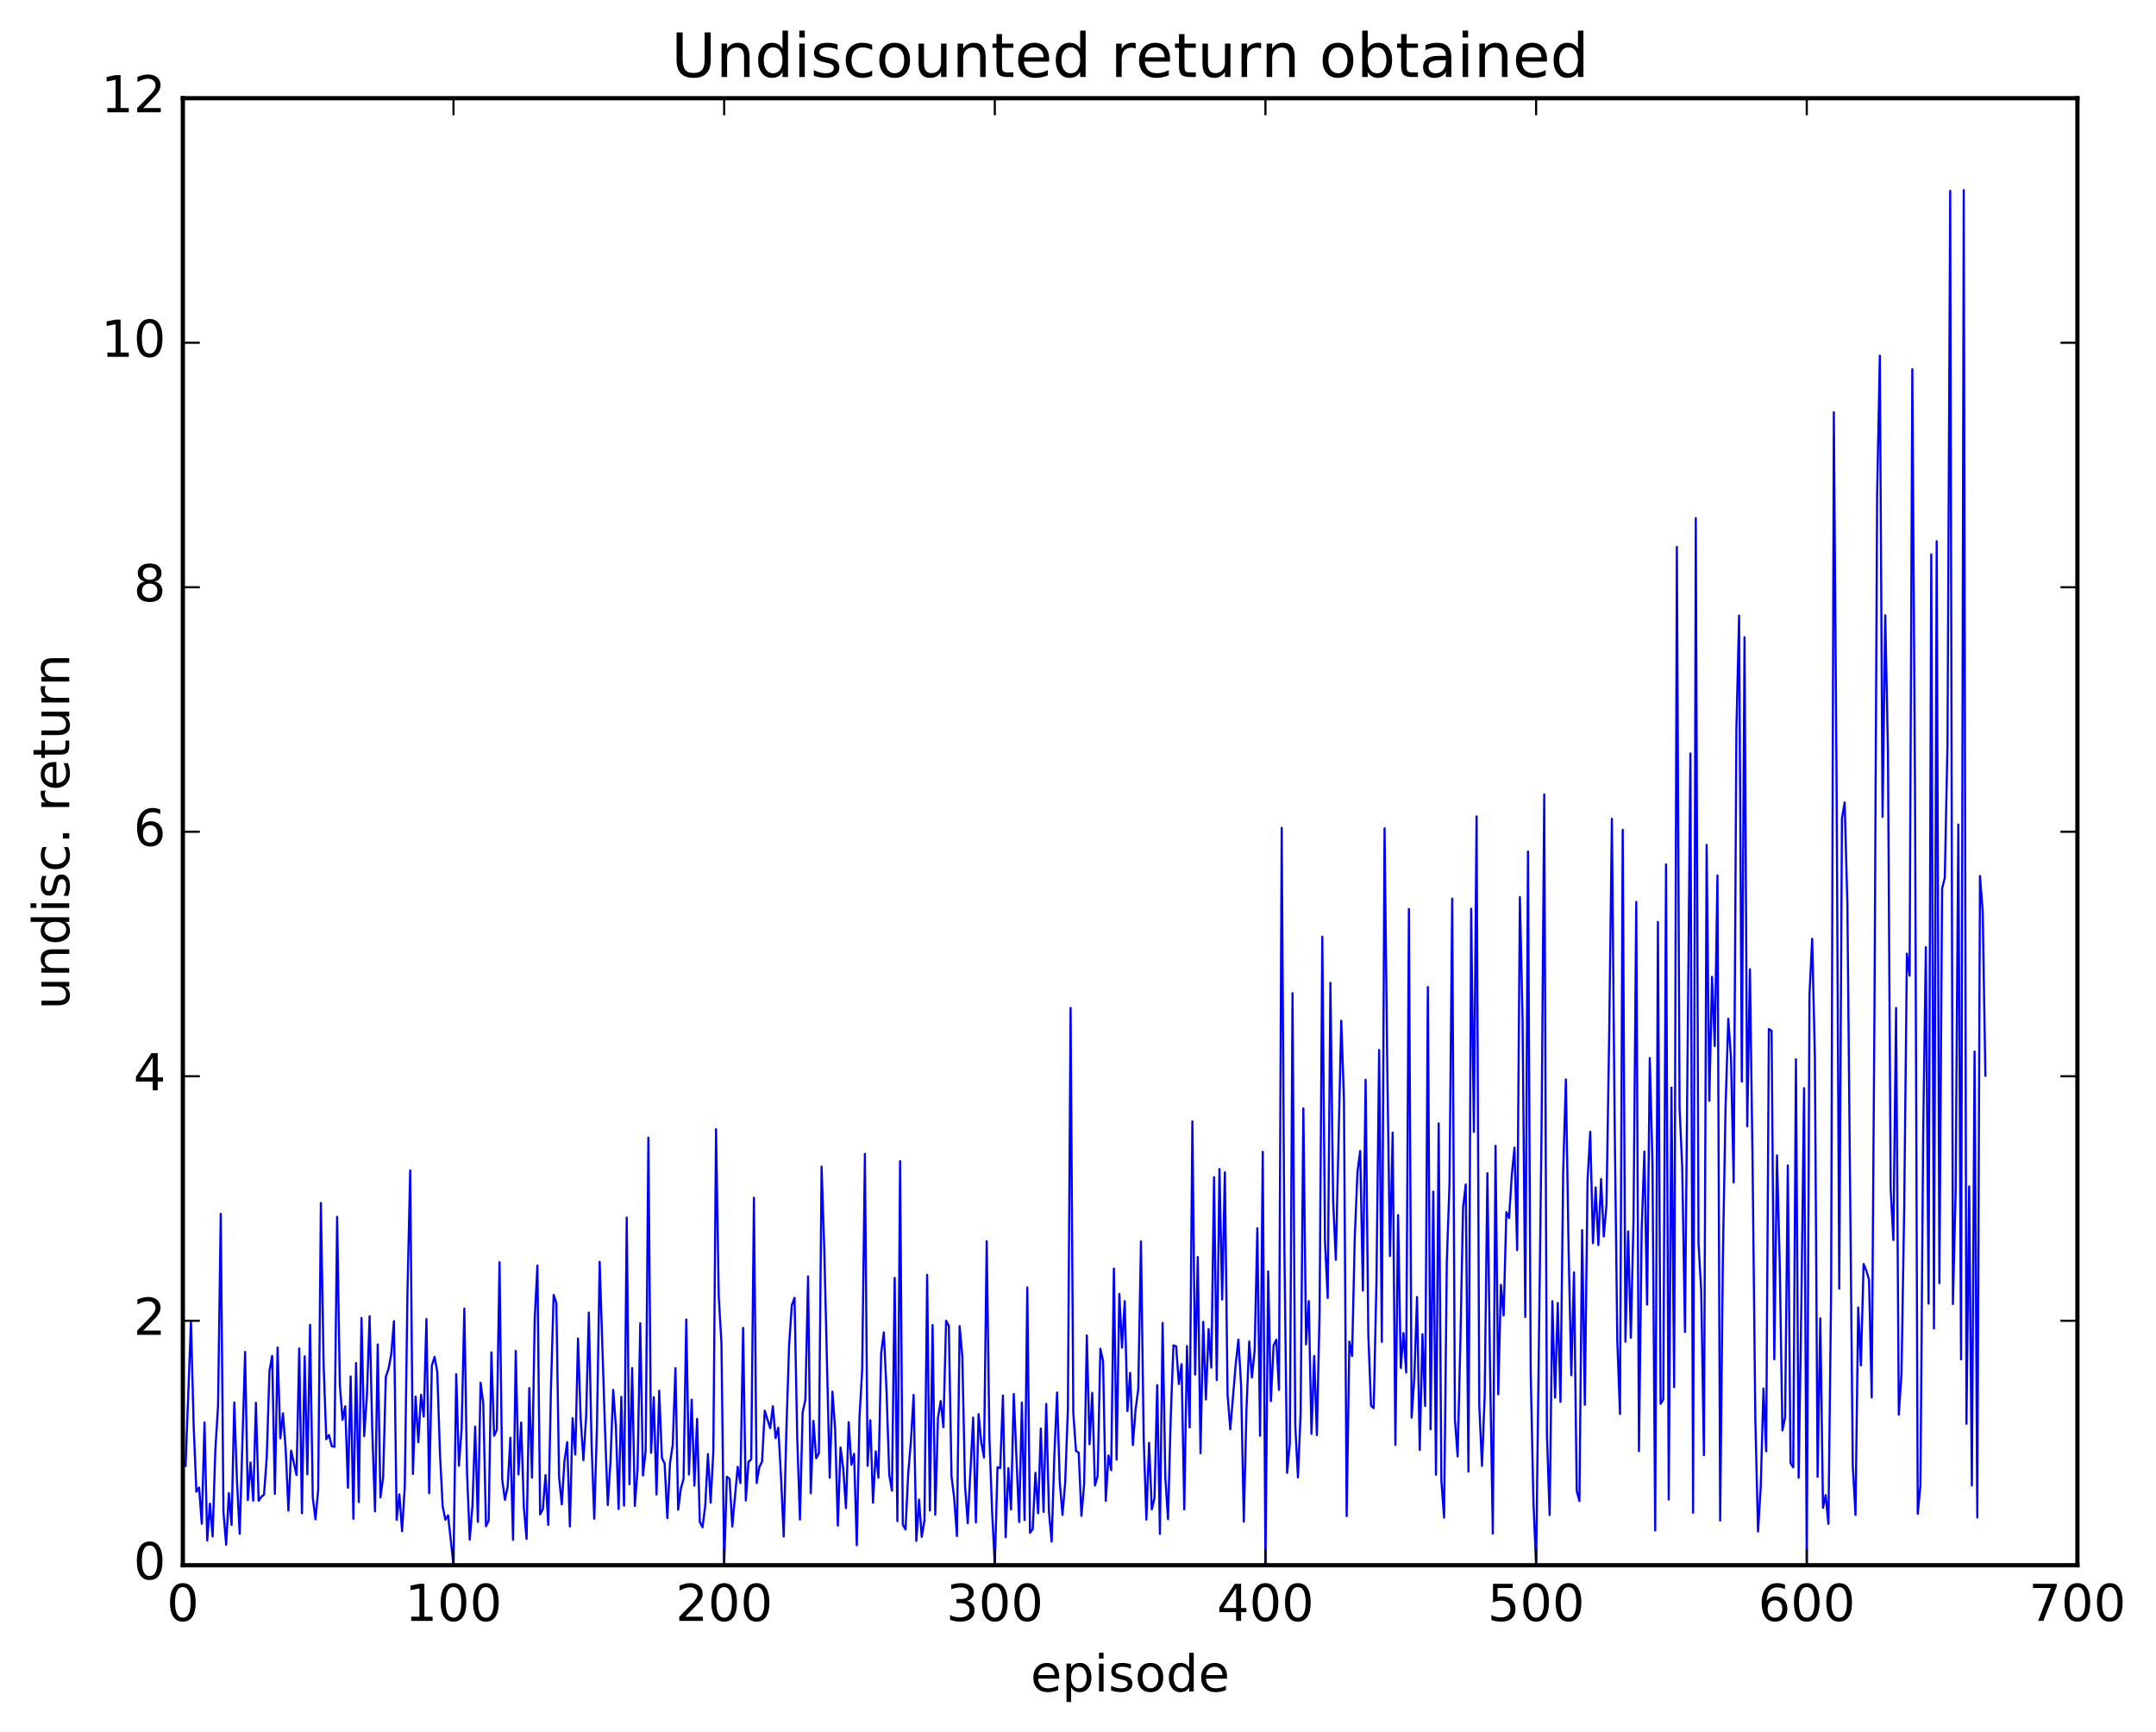 <?xml version="1.0" encoding="utf-8" standalone="no"?>
<!DOCTYPE svg PUBLIC "-//W3C//DTD SVG 1.1//EN"
  "http://www.w3.org/Graphics/SVG/1.1/DTD/svg11.dtd">
<!-- Created with matplotlib (http://matplotlib.org/) -->
<svg height="408pt" version="1.1" viewBox="0 0 508 408" width="508pt" xmlns="http://www.w3.org/2000/svg" xmlns:xlink="http://www.w3.org/1999/xlink">
 <defs>
  <style type="text/css">
*{stroke-linecap:butt;stroke-linejoin:round;stroke-miterlimit:100000;}
  </style>
 </defs>
 <g id="figure_1">
  <g id="patch_1">
   <path d="M 0 408.169 
L 508.136 408.169 
L 508.136 0 
L 0 0 
z
" style="fill:#ffffff;"/>
  </g>
  <g id="axes_1">
   <g id="patch_2">
    <path d="M 43.084 368.742 
L 489.484 368.742 
L 489.484 23.142 
L 43.084 23.142 
z
" style="fill:#ffffff;"/>
   </g>
   <g id="line2d_1">
    <path clip-path="url(#pc3540e445a)" d="M 43.721 345.339 
L 44.997 311.409 
L 45.635 335.965 
L 46.272 351.41 
L 46.91 350.423 
L 47.548 358.971 
L 48.185 335.081 
L 48.823 362.899 
L 49.461 354.239 
L 50.099 361.965 
L 50.736 341.584 
L 51.374 331.24 
L 52.012 285.961 
L 52.649 356.176 
L 53.287 363.924 
L 53.925 351.751 
L 54.563 359.243 
L 55.2 330.394 
L 55.838 348.93 
L 56.476 361.339 
L 57.751 318.484 
L 58.389 353.399 
L 59.027 344.521 
L 59.664 353.534 
L 60.302 330.469 
L 60.94 353.549 
L 61.577 352.613 
L 62.215 352.097 
L 62.853 343.182 
L 63.491 322.944 
L 64.128 319.425 
L 64.766 351.911 
L 65.404 317.443 
L 66.041 338.838 
L 66.679 332.947 
L 67.317 341.544 
L 67.955 355.874 
L 68.592 341.732 
L 69.868 347.499 
L 70.505 317.674 
L 71.143 356.493 
L 71.781 319.522 
L 72.419 347.317 
L 73.056 312.101 
L 73.694 352.801 
L 74.332 357.927 
L 74.969 351.003 
L 75.607 283.409 
L 76.245 321.398 
L 76.883 339.051 
L 77.52 338.061 
L 78.158 340.686 
L 78.796 340.866 
L 79.433 286.665 
L 80.071 326.176 
L 80.709 334.479 
L 81.347 331.285 
L 81.984 350.488 
L 82.622 324.266 
L 83.26 357.802 
L 83.897 321.108 
L 84.535 353.85 
L 85.173 310.495 
L 85.811 338.305 
L 86.448 328.801 
L 87.086 310.079 
L 87.724 337.453 
L 88.361 356.045 
L 88.999 316.732 
L 89.637 352.753 
L 90.275 348.008 
L 90.912 324.3 
L 91.55 322.472 
L 92.188 319.026 
L 92.825 311.235 
L 93.463 358.031 
L 94.101 352.04 
L 94.739 360.74 
L 95.376 350.135 
L 96.014 303.88 
L 96.652 275.717 
L 97.289 347.239 
L 97.927 329.017 
L 98.565 339.75 
L 99.203 328.574 
L 99.84 333.728 
L 100.478 310.743 
L 101.116 351.769 
L 101.753 321.699 
L 102.391 319.654 
L 103.029 323.158 
L 103.667 342.5 
L 104.304 354.926 
L 104.942 358.028 
L 105.58 357.002 
L 106.855 368.742 
L 107.493 323.719 
L 108.131 345.305 
L 108.768 336.659 
L 109.406 308.272 
L 110.044 347.027 
L 110.681 362.704 
L 111.319 354.745 
L 111.957 336.063 
L 112.595 358.519 
L 113.232 325.731 
L 113.87 330.612 
L 114.508 359.56 
L 115.145 358.196 
L 115.783 318.576 
L 116.421 338.247 
L 117.059 336.824 
L 117.696 297.348 
L 118.334 348.586 
L 118.972 353.325 
L 119.609 350.276 
L 120.247 338.714 
L 120.885 362.743 
L 121.523 318.229 
L 122.16 347.342 
L 122.798 335.114 
L 123.436 355.189 
L 124.073 362.535 
L 124.711 327.002 
L 125.349 348.111 
L 125.987 310.74 
L 126.624 298.144 
L 127.262 356.744 
L 127.9 355.55 
L 128.537 347.511 
L 129.175 359.227 
L 129.813 327.188 
L 130.451 305.056 
L 131.088 306.976 
L 131.726 347.893 
L 132.364 354.398 
L 133.001 344.213 
L 133.639 339.751 
L 134.277 359.604 
L 134.915 334.095 
L 135.552 342.669 
L 136.19 315.327 
L 136.828 334.437 
L 137.465 343.996 
L 138.103 333.727 
L 138.741 309.203 
L 139.379 340 
L 140.016 357.777 
L 140.654 336.17 
L 141.292 297.273 
L 142.567 337.124 
L 143.205 354.552 
L 143.843 344.247 
L 144.48 327.43 
L 145.118 336.023 
L 145.756 355.512 
L 146.393 329.073 
L 147.031 354.692 
L 147.669 286.839 
L 148.307 349.658 
L 148.944 322.288 
L 149.582 354.768 
L 150.22 346.2 
L 150.857 311.738 
L 151.495 347.587 
L 152.133 341.752 
L 152.771 268.006 
L 153.408 342.248 
L 154.046 329.144 
L 154.684 352.075 
L 155.321 327.627 
L 155.959 343.446 
L 156.597 344.774 
L 157.235 357.62 
L 157.872 344.609 
L 158.51 340.387 
L 159.148 322.308 
L 159.785 355.663 
L 160.423 350.68 
L 161.061 348.372 
L 161.699 310.845 
L 162.336 347.359 
L 162.974 329.73 
L 163.612 349.979 
L 164.249 334.253 
L 164.887 358.547 
L 165.525 359.805 
L 166.163 354.802 
L 166.8 342.572 
L 167.438 354.001 
L 168.076 341.992 
L 168.713 266.024 
L 169.351 305.496 
L 169.989 316.416 
L 170.627 368.742 
L 171.264 347.883 
L 171.902 348.407 
L 172.54 359.618 
L 173.815 345.541 
L 174.453 349.378 
L 175.091 312.825 
L 175.728 353.497 
L 176.366 344.38 
L 177.004 343.767 
L 177.641 282.166 
L 178.279 349.374 
L 178.917 345.619 
L 179.555 344.338 
L 180.192 332.337 
L 181.468 336.448 
L 182.105 331.28 
L 182.743 338.791 
L 183.381 336.335 
L 184.019 347.825 
L 184.656 361.969 
L 185.294 336.674 
L 185.932 316.798 
L 186.569 307.485 
L 187.207 305.739 
L 187.845 338.775 
L 188.483 357.965 
L 189.12 332.688 
L 189.758 329.765 
L 190.396 300.689 
L 191.033 351.787 
L 191.671 334.736 
L 192.309 343.553 
L 192.947 342.348 
L 193.584 274.828 
L 194.222 294.512 
L 195.497 348.11 
L 196.135 327.849 
L 196.773 336.571 
L 197.411 359.404 
L 198.048 341.001 
L 198.686 345.996 
L 199.324 355.285 
L 199.961 335.044 
L 200.599 345.069 
L 201.237 342.497 
L 201.875 364.03 
L 202.512 333.972 
L 203.15 322.566 
L 203.788 271.826 
L 204.425 345.315 
L 205.063 334.593 
L 205.701 354.013 
L 206.339 341.913 
L 206.976 348.13 
L 207.614 318.818 
L 208.252 313.872 
L 208.889 327.728 
L 209.527 347.452 
L 210.165 351.167 
L 210.803 301.036 
L 211.44 358.35 
L 212.078 273.542 
L 212.716 359.169 
L 213.353 360.321 
L 213.991 347.195 
L 214.629 339.557 
L 215.267 328.603 
L 215.904 363.007 
L 216.542 353.279 
L 217.18 362.058 
L 217.817 358.221 
L 218.455 300.338 
L 219.093 355.854 
L 219.731 312.146 
L 220.368 356.82 
L 221.006 333.985 
L 221.644 330.059 
L 222.281 336.213 
L 222.919 311.149 
L 223.557 312.318 
L 224.195 347.769 
L 224.832 352.946 
L 225.47 361.855 
L 226.108 312.395 
L 226.745 319.514 
L 227.383 350.082 
L 228.021 358.828 
L 229.296 333.954 
L 229.934 358.654 
L 230.572 333.137 
L 231.209 339.771 
L 231.847 343.355 
L 232.485 292.403 
L 233.123 338.704 
L 233.76 356.093 
L 234.398 368.742 
L 235.036 345.649 
L 235.673 345.861 
L 236.311 328.753 
L 236.949 362.141 
L 237.587 345.871 
L 238.224 355.597 
L 238.862 328.391 
L 240.137 358.568 
L 240.775 330.399 
L 241.413 358.096 
L 242.051 303.295 
L 242.688 361.088 
L 243.326 360.218 
L 243.964 346.96 
L 244.601 356.487 
L 245.239 336.531 
L 245.877 356.164 
L 246.515 330.734 
L 247.152 356.097 
L 247.79 363.168 
L 248.428 342.96 
L 249.065 328.035 
L 249.703 349.125 
L 250.341 356.869 
L 250.979 349.244 
L 251.616 331.922 
L 252.254 237.447 
L 252.892 332.824 
L 253.529 341.829 
L 254.167 342.221 
L 254.805 357.105 
L 255.443 349.612 
L 256.08 314.612 
L 256.718 340.257 
L 257.356 328.119 
L 257.993 349.947 
L 258.631 347.739 
L 259.269 317.746 
L 259.907 320.639 
L 260.544 353.568 
L 261.182 342.871 
L 261.82 346.357 
L 262.457 298.832 
L 263.095 343.865 
L 263.733 304.821 
L 264.371 317.488 
L 265.008 306.52 
L 265.646 332.41 
L 266.284 323.435 
L 266.921 340.43 
L 267.559 332.161 
L 268.197 327.217 
L 268.835 292.45 
L 269.472 338.626 
L 270.11 357.992 
L 270.748 339.895 
L 271.385 355.574 
L 272.023 352.924 
L 272.661 326.294 
L 273.299 361.353 
L 273.936 311.647 
L 274.574 348.117 
L 275.212 357.887 
L 275.849 333.896 
L 276.487 316.944 
L 277.125 317.167 
L 277.763 326.054 
L 278.4 321.376 
L 279.038 355.587 
L 279.676 317.1 
L 280.313 336.269 
L 280.951 264.162 
L 281.589 323.825 
L 282.227 296.119 
L 282.864 342.351 
L 283.502 311.401 
L 284.14 329.682 
L 284.777 313.101 
L 285.415 322.185 
L 286.053 277.305 
L 286.691 325.104 
L 287.328 275.399 
L 287.966 306.135 
L 288.604 276.185 
L 289.241 328.527 
L 289.879 336.708 
L 291.155 321.46 
L 291.792 315.574 
L 292.43 326.458 
L 293.068 358.469 
L 293.705 331.717 
L 294.343 316.013 
L 294.981 324.495 
L 295.619 318.176 
L 296.256 289.349 
L 296.894 338.221 
L 297.532 271.346 
L 298.169 368.742 
L 298.807 299.515 
L 299.445 330.078 
L 300.083 316.978 
L 300.72 315.608 
L 301.358 327.433 
L 301.996 195.018 
L 302.633 294.552 
L 303.271 346.968 
L 303.909 340.016 
L 304.547 233.966 
L 305.184 335.7 
L 305.822 348.033 
L 306.46 332.639 
L 307.097 261.095 
L 307.735 316.72 
L 308.373 306.509 
L 309.011 337.78 
L 309.648 319.443 
L 310.286 338.076 
L 310.924 308.99 
L 311.561 220.669 
L 312.199 292.529 
L 312.837 305.777 
L 313.475 231.542 
L 314.112 282.907 
L 314.75 296.786 
L 316.025 240.473 
L 316.663 258.806 
L 317.301 357.166 
L 317.939 316.041 
L 318.576 319.452 
L 319.214 291.443 
L 319.852 276.017 
L 320.489 271.143 
L 321.127 304.034 
L 321.765 254.364 
L 322.403 314.347 
L 323.04 331.157 
L 323.678 331.733 
L 324.316 302.08 
L 324.953 247.37 
L 325.591 316.114 
L 326.229 195.145 
L 326.867 251.012 
L 327.504 295.892 
L 328.142 266.82 
L 328.78 340.382 
L 329.417 286.242 
L 330.055 322.266 
L 330.693 314.021 
L 331.331 323.35 
L 331.968 214.136 
L 332.606 333.966 
L 333.244 324.567 
L 333.881 305.539 
L 334.519 341.589 
L 335.157 314.308 
L 335.795 331.184 
L 336.432 232.524 
L 337.07 336.71 
L 337.708 280.713 
L 338.345 347.41 
L 338.983 264.656 
L 339.621 348.883 
L 340.259 357.522 
L 340.896 297.377 
L 341.534 278.758 
L 342.172 211.698 
L 342.809 334.301 
L 343.447 343.101 
L 344.085 316.545 
L 344.723 284.527 
L 345.36 279.031 
L 345.998 346.666 
L 346.636 214.077 
L 347.273 266.654 
L 347.911 192.33 
L 348.549 331.092 
L 349.187 345.342 
L 349.824 328.786 
L 350.462 276.396 
L 351.1 323.303 
L 351.737 361.273 
L 352.375 269.935 
L 353.013 328.477 
L 353.651 302.677 
L 354.288 309.896 
L 354.926 285.548 
L 355.564 286.947 
L 356.201 277.008 
L 356.839 270.349 
L 357.477 294.497 
L 358.115 211.323 
L 358.752 240.272 
L 359.39 310.251 
L 360.028 200.594 
L 360.665 323.248 
L 361.303 353.915 
L 361.941 368.742 
L 363.216 267.137 
L 363.854 187.148 
L 364.492 338.203 
L 365.129 356.912 
L 365.767 306.542 
L 366.405 329.257 
L 367.043 306.941 
L 367.68 330.275 
L 368.318 276.056 
L 368.956 254.3 
L 369.593 294.248 
L 370.231 323.983 
L 370.869 299.742 
L 371.507 351.175 
L 372.144 353.611 
L 372.782 289.803 
L 373.42 330.907 
L 374.057 278.227 
L 374.695 266.617 
L 375.333 292.873 
L 375.971 279.721 
L 376.608 293.316 
L 377.246 277.756 
L 377.884 291.297 
L 378.521 283.79 
L 379.159 243.611 
L 379.797 192.886 
L 380.435 263.364 
L 381.072 315.852 
L 381.71 333.118 
L 382.348 195.49 
L 382.985 316.06 
L 383.623 290.103 
L 384.261 315.166 
L 384.899 286.698 
L 385.536 212.475 
L 386.174 341.847 
L 386.812 289.608 
L 387.449 271.284 
L 388.087 307.32 
L 388.725 249.263 
L 389.363 274.169 
L 390 360.549 
L 390.638 217.207 
L 391.276 330.713 
L 391.913 329.641 
L 392.551 203.642 
L 393.189 353.25 
L 393.827 256.2 
L 394.464 326.772 
L 395.102 128.841 
L 395.74 260.993 
L 396.377 275.291 
L 397.015 313.786 
L 398.291 177.508 
L 398.928 356.369 
L 399.566 122.048 
L 400.204 292.907 
L 400.841 304.043 
L 401.479 342.812 
L 402.117 199.054 
L 402.755 259.317 
L 403.392 230.121 
L 404.03 246.421 
L 404.668 206.232 
L 405.305 358.22 
L 405.943 296.586 
L 406.581 260.752 
L 407.219 239.992 
L 407.856 249.109 
L 408.494 278.562 
L 409.132 171.785 
L 409.769 145.019 
L 410.407 254.796 
L 411.045 150.117 
L 411.683 265.335 
L 412.32 228.315 
L 412.958 275.22 
L 413.596 334.52 
L 414.233 360.795 
L 414.871 350.243 
L 415.509 327.1 
L 416.147 341.907 
L 416.784 242.424 
L 417.422 242.831 
L 418.06 320.211 
L 418.697 272.178 
L 419.335 297.394 
L 419.973 336.975 
L 420.611 333.864 
L 421.248 274.547 
L 421.886 344.663 
L 422.524 345.69 
L 423.161 249.539 
L 423.799 348.13 
L 424.437 307.38 
L 425.075 256.34 
L 425.712 368.742 
L 426.35 234.401 
L 426.988 221.158 
L 427.625 249.168 
L 428.263 347.913 
L 428.901 310.562 
L 429.539 355.211 
L 430.176 352.218 
L 430.814 359.003 
L 431.452 304.029 
L 432.089 97.115 
L 432.727 182.999 
L 433.365 303.573 
L 434.003 192.791 
L 434.64 189.032 
L 435.278 212.823 
L 436.553 345.262 
L 437.191 356.881 
L 437.829 308.008 
L 438.467 321.664 
L 439.104 297.767 
L 439.742 299.322 
L 440.38 301.452 
L 441.017 329.216 
L 441.655 239.378 
L 442.293 116.249 
L 442.931 83.796 
L 443.568 192.428 
L 444.206 144.967 
L 444.844 177.037 
L 445.481 280.155 
L 446.119 292.117 
L 446.757 237.464 
L 447.395 333.259 
L 448.032 323.665 
L 448.67 284.542 
L 449.308 224.653 
L 449.945 229.848 
L 450.583 86.984 
L 451.221 186.564 
L 451.859 356.618 
L 452.496 349.868 
L 453.134 267.524 
L 453.772 223.139 
L 454.409 307.106 
L 455.047 130.597 
L 455.685 312.95 
L 456.323 127.504 
L 456.96 302.289 
L 457.598 209.306 
L 458.236 206.809 
L 458.873 174.9 
L 459.511 44.961 
L 460.149 307.189 
L 460.787 280.772 
L 461.424 194.253 
L 462.062 320.229 
L 462.7 44.783 
L 463.337 335.41 
L 463.975 279.498 
L 464.613 349.951 
L 465.251 247.718 
L 465.888 357.477 
L 466.526 206.38 
L 467.164 214.627 
L 467.801 253.413 
L 467.801 253.413 
" style="fill:none;stroke:#0000ff;stroke-linecap:square;stroke-width:0.5;"/>
   </g>
   <g id="patch_3">
    <path d="M 43.084 368.742 
L 43.084 23.142 
" style="fill:none;stroke:#000000;stroke-linecap:square;stroke-linejoin:miter;"/>
   </g>
   <g id="patch_4">
    <path d="M 489.484 368.742 
L 489.484 23.142 
" style="fill:none;stroke:#000000;stroke-linecap:square;stroke-linejoin:miter;"/>
   </g>
   <g id="patch_5">
    <path d="M 43.084 368.742 
L 489.484 368.742 
" style="fill:none;stroke:#000000;stroke-linecap:square;stroke-linejoin:miter;"/>
   </g>
   <g id="patch_6">
    <path d="M 43.084 23.142 
L 489.484 23.142 
" style="fill:none;stroke:#000000;stroke-linecap:square;stroke-linejoin:miter;"/>
   </g>
   <g id="matplotlib.axis_1">
    <g id="xtick_1">
     <g id="line2d_2">
      <defs>
       <path d="M 0 0 
L 0 -4 
" id="m6fc7a26de0" style="stroke:#000000;stroke-width:0.5;"/>
      </defs>
      <g>
       <use style="stroke:#000000;stroke-width:0.5;" x="43.084" xlink:href="#m6fc7a26de0" y="368.742"/>
      </g>
     </g>
     <g id="line2d_3">
      <defs>
       <path d="M 0 0 
L 0 4 
" id="m571f4d183f" style="stroke:#000000;stroke-width:0.5;"/>
      </defs>
      <g>
       <use style="stroke:#000000;stroke-width:0.5;" x="43.084" xlink:href="#m571f4d183f" y="23.142"/>
      </g>
     </g>
     <g id="text_1">
      <!-- 0 -->
      <defs>
       <path d="M 31.781 66.406 
Q 24.172 66.406 20.328 58.906 
Q 16.5 51.422 16.5 36.375 
Q 16.5 21.391 20.328 13.891 
Q 24.172 6.391 31.781 6.391 
Q 39.453 6.391 43.281 13.891 
Q 47.125 21.391 47.125 36.375 
Q 47.125 51.422 43.281 58.906 
Q 39.453 66.406 31.781 66.406 
M 31.781 74.219 
Q 44.047 74.219 50.516 64.516 
Q 56.984 54.828 56.984 36.375 
Q 56.984 17.969 50.516 8.266 
Q 44.047 -1.422 31.781 -1.422 
Q 19.531 -1.422 13.062 8.266 
Q 6.594 17.969 6.594 36.375 
Q 6.594 54.828 13.062 64.516 
Q 19.531 74.219 31.781 74.219 
" id="BitstreamVeraSans-Roman-30"/>
      </defs>
      <g transform="translate(39.266 381.86)scale(0.12 -0.12)">
       <use xlink:href="#BitstreamVeraSans-Roman-30"/>
      </g>
     </g>
    </g>
    <g id="xtick_2">
     <g id="line2d_4">
      <g>
       <use style="stroke:#000000;stroke-width:0.5;" x="106.855" xlink:href="#m6fc7a26de0" y="368.742"/>
      </g>
     </g>
     <g id="line2d_5">
      <g>
       <use style="stroke:#000000;stroke-width:0.5;" x="106.855" xlink:href="#m571f4d183f" y="23.142"/>
      </g>
     </g>
     <g id="text_2">
      <!-- 100 -->
      <defs>
       <path d="M 12.406 8.297 
L 28.516 8.297 
L 28.516 63.922 
L 10.984 60.406 
L 10.984 69.391 
L 28.422 72.906 
L 38.281 72.906 
L 38.281 8.297 
L 54.391 8.297 
L 54.391 0 
L 12.406 0 
z
" id="BitstreamVeraSans-Roman-31"/>
      </defs>
      <g transform="translate(95.403 381.86)scale(0.12 -0.12)">
       <use xlink:href="#BitstreamVeraSans-Roman-31"/>
       <use x="63.623" xlink:href="#BitstreamVeraSans-Roman-30"/>
       <use x="127.246" xlink:href="#BitstreamVeraSans-Roman-30"/>
      </g>
     </g>
    </g>
    <g id="xtick_3">
     <g id="line2d_6">
      <g>
       <use style="stroke:#000000;stroke-width:0.5;" x="170.627" xlink:href="#m6fc7a26de0" y="368.742"/>
      </g>
     </g>
     <g id="line2d_7">
      <g>
       <use style="stroke:#000000;stroke-width:0.5;" x="170.627" xlink:href="#m571f4d183f" y="23.142"/>
      </g>
     </g>
     <g id="text_3">
      <!-- 200 -->
      <defs>
       <path d="M 19.188 8.297 
L 53.609 8.297 
L 53.609 0 
L 7.328 0 
L 7.328 8.297 
Q 12.938 14.109 22.625 23.891 
Q 32.328 33.688 34.812 36.531 
Q 39.547 41.844 41.422 45.531 
Q 43.312 49.219 43.312 52.781 
Q 43.312 58.594 39.234 62.25 
Q 35.156 65.922 28.609 65.922 
Q 23.969 65.922 18.812 64.312 
Q 13.672 62.703 7.812 59.422 
L 7.812 69.391 
Q 13.766 71.781 18.938 73 
Q 24.125 74.219 28.422 74.219 
Q 39.75 74.219 46.484 68.547 
Q 53.219 62.891 53.219 53.422 
Q 53.219 48.922 51.531 44.891 
Q 49.859 40.875 45.406 35.406 
Q 44.188 33.984 37.641 27.219 
Q 31.109 20.453 19.188 8.297 
" id="BitstreamVeraSans-Roman-32"/>
      </defs>
      <g transform="translate(159.174 381.86)scale(0.12 -0.12)">
       <use xlink:href="#BitstreamVeraSans-Roman-32"/>
       <use x="63.623" xlink:href="#BitstreamVeraSans-Roman-30"/>
       <use x="127.246" xlink:href="#BitstreamVeraSans-Roman-30"/>
      </g>
     </g>
    </g>
    <g id="xtick_4">
     <g id="line2d_8">
      <g>
       <use style="stroke:#000000;stroke-width:0.5;" x="234.398" xlink:href="#m6fc7a26de0" y="368.742"/>
      </g>
     </g>
     <g id="line2d_9">
      <g>
       <use style="stroke:#000000;stroke-width:0.5;" x="234.398" xlink:href="#m571f4d183f" y="23.142"/>
      </g>
     </g>
     <g id="text_4">
      <!-- 300 -->
      <defs>
       <path d="M 40.578 39.312 
Q 47.656 37.797 51.625 33 
Q 55.609 28.219 55.609 21.188 
Q 55.609 10.406 48.188 4.484 
Q 40.766 -1.422 27.094 -1.422 
Q 22.516 -1.422 17.656 -0.516 
Q 12.797 0.391 7.625 2.203 
L 7.625 11.719 
Q 11.719 9.328 16.594 8.109 
Q 21.484 6.891 26.812 6.891 
Q 36.078 6.891 40.938 10.547 
Q 45.797 14.203 45.797 21.188 
Q 45.797 27.641 41.281 31.266 
Q 36.766 34.906 28.719 34.906 
L 20.219 34.906 
L 20.219 43.016 
L 29.109 43.016 
Q 36.375 43.016 40.234 45.922 
Q 44.094 48.828 44.094 54.297 
Q 44.094 59.906 40.109 62.906 
Q 36.141 65.922 28.719 65.922 
Q 24.656 65.922 20.016 65.031 
Q 15.375 64.156 9.812 62.312 
L 9.812 71.094 
Q 15.438 72.656 20.344 73.438 
Q 25.25 74.219 29.594 74.219 
Q 40.828 74.219 47.359 69.109 
Q 53.906 64.016 53.906 55.328 
Q 53.906 49.266 50.438 45.094 
Q 46.969 40.922 40.578 39.312 
" id="BitstreamVeraSans-Roman-33"/>
      </defs>
      <g transform="translate(222.946 381.86)scale(0.12 -0.12)">
       <use xlink:href="#BitstreamVeraSans-Roman-33"/>
       <use x="63.623" xlink:href="#BitstreamVeraSans-Roman-30"/>
       <use x="127.246" xlink:href="#BitstreamVeraSans-Roman-30"/>
      </g>
     </g>
    </g>
    <g id="xtick_5">
     <g id="line2d_10">
      <g>
       <use style="stroke:#000000;stroke-width:0.5;" x="298.169" xlink:href="#m6fc7a26de0" y="368.742"/>
      </g>
     </g>
     <g id="line2d_11">
      <g>
       <use style="stroke:#000000;stroke-width:0.5;" x="298.169" xlink:href="#m571f4d183f" y="23.142"/>
      </g>
     </g>
     <g id="text_5">
      <!-- 400 -->
      <defs>
       <path d="M 37.797 64.312 
L 12.891 25.391 
L 37.797 25.391 
z
M 35.203 72.906 
L 47.609 72.906 
L 47.609 25.391 
L 58.016 25.391 
L 58.016 17.188 
L 47.609 17.188 
L 47.609 0 
L 37.797 0 
L 37.797 17.188 
L 4.891 17.188 
L 4.891 26.703 
z
" id="BitstreamVeraSans-Roman-34"/>
      </defs>
      <g transform="translate(286.717 381.86)scale(0.12 -0.12)">
       <use xlink:href="#BitstreamVeraSans-Roman-34"/>
       <use x="63.623" xlink:href="#BitstreamVeraSans-Roman-30"/>
       <use x="127.246" xlink:href="#BitstreamVeraSans-Roman-30"/>
      </g>
     </g>
    </g>
    <g id="xtick_6">
     <g id="line2d_12">
      <g>
       <use style="stroke:#000000;stroke-width:0.5;" x="361.941" xlink:href="#m6fc7a26de0" y="368.742"/>
      </g>
     </g>
     <g id="line2d_13">
      <g>
       <use style="stroke:#000000;stroke-width:0.5;" x="361.941" xlink:href="#m571f4d183f" y="23.142"/>
      </g>
     </g>
     <g id="text_6">
      <!-- 500 -->
      <defs>
       <path d="M 10.797 72.906 
L 49.516 72.906 
L 49.516 64.594 
L 19.828 64.594 
L 19.828 46.734 
Q 21.969 47.469 24.109 47.828 
Q 26.266 48.188 28.422 48.188 
Q 40.625 48.188 47.75 41.5 
Q 54.891 34.812 54.891 23.391 
Q 54.891 11.625 47.562 5.094 
Q 40.234 -1.422 26.906 -1.422 
Q 22.312 -1.422 17.547 -0.641 
Q 12.797 0.141 7.719 1.703 
L 7.719 11.625 
Q 12.109 9.234 16.797 8.062 
Q 21.484 6.891 26.703 6.891 
Q 35.156 6.891 40.078 11.328 
Q 45.016 15.766 45.016 23.391 
Q 45.016 31 40.078 35.438 
Q 35.156 39.891 26.703 39.891 
Q 22.75 39.891 18.812 39.016 
Q 14.891 38.141 10.797 36.281 
z
" id="BitstreamVeraSans-Roman-35"/>
      </defs>
      <g transform="translate(350.488 381.86)scale(0.12 -0.12)">
       <use xlink:href="#BitstreamVeraSans-Roman-35"/>
       <use x="63.623" xlink:href="#BitstreamVeraSans-Roman-30"/>
       <use x="127.246" xlink:href="#BitstreamVeraSans-Roman-30"/>
      </g>
     </g>
    </g>
    <g id="xtick_7">
     <g id="line2d_14">
      <g>
       <use style="stroke:#000000;stroke-width:0.5;" x="425.712" xlink:href="#m6fc7a26de0" y="368.742"/>
      </g>
     </g>
     <g id="line2d_15">
      <g>
       <use style="stroke:#000000;stroke-width:0.5;" x="425.712" xlink:href="#m571f4d183f" y="23.142"/>
      </g>
     </g>
     <g id="text_7">
      <!-- 600 -->
      <defs>
       <path d="M 33.016 40.375 
Q 26.375 40.375 22.484 35.828 
Q 18.609 31.297 18.609 23.391 
Q 18.609 15.531 22.484 10.953 
Q 26.375 6.391 33.016 6.391 
Q 39.656 6.391 43.531 10.953 
Q 47.406 15.531 47.406 23.391 
Q 47.406 31.297 43.531 35.828 
Q 39.656 40.375 33.016 40.375 
M 52.594 71.297 
L 52.594 62.312 
Q 48.875 64.062 45.094 64.984 
Q 41.312 65.922 37.594 65.922 
Q 27.828 65.922 22.672 59.328 
Q 17.531 52.734 16.797 39.406 
Q 19.672 43.656 24.016 45.922 
Q 28.375 48.188 33.594 48.188 
Q 44.578 48.188 50.953 41.516 
Q 57.328 34.859 57.328 23.391 
Q 57.328 12.156 50.688 5.359 
Q 44.047 -1.422 33.016 -1.422 
Q 20.359 -1.422 13.672 8.266 
Q 6.984 17.969 6.984 36.375 
Q 6.984 53.656 15.188 63.938 
Q 23.391 74.219 37.203 74.219 
Q 40.922 74.219 44.703 73.484 
Q 48.484 72.75 52.594 71.297 
" id="BitstreamVeraSans-Roman-36"/>
      </defs>
      <g transform="translate(414.26 381.86)scale(0.12 -0.12)">
       <use xlink:href="#BitstreamVeraSans-Roman-36"/>
       <use x="63.623" xlink:href="#BitstreamVeraSans-Roman-30"/>
       <use x="127.246" xlink:href="#BitstreamVeraSans-Roman-30"/>
      </g>
     </g>
    </g>
    <g id="xtick_8">
     <g id="line2d_16">
      <g>
       <use style="stroke:#000000;stroke-width:0.5;" x="489.484" xlink:href="#m6fc7a26de0" y="368.742"/>
      </g>
     </g>
     <g id="line2d_17">
      <g>
       <use style="stroke:#000000;stroke-width:0.5;" x="489.484" xlink:href="#m571f4d183f" y="23.142"/>
      </g>
     </g>
     <g id="text_8">
      <!-- 700 -->
      <defs>
       <path d="M 8.203 72.906 
L 55.078 72.906 
L 55.078 68.703 
L 28.609 0 
L 18.312 0 
L 43.219 64.594 
L 8.203 64.594 
z
" id="BitstreamVeraSans-Roman-37"/>
      </defs>
      <g transform="translate(478.031 381.86)scale(0.12 -0.12)">
       <use xlink:href="#BitstreamVeraSans-Roman-37"/>
       <use x="63.623" xlink:href="#BitstreamVeraSans-Roman-30"/>
       <use x="127.246" xlink:href="#BitstreamVeraSans-Roman-30"/>
      </g>
     </g>
    </g>
    <g id="text_9">
     <!-- episode -->
     <defs>
      <path d="M 30.609 48.391 
Q 23.391 48.391 19.188 42.75 
Q 14.984 37.109 14.984 27.297 
Q 14.984 17.484 19.156 11.844 
Q 23.344 6.203 30.609 6.203 
Q 37.797 6.203 41.984 11.859 
Q 46.188 17.531 46.188 27.297 
Q 46.188 37.016 41.984 42.703 
Q 37.797 48.391 30.609 48.391 
M 30.609 56 
Q 42.328 56 49.016 48.375 
Q 55.719 40.766 55.719 27.297 
Q 55.719 13.875 49.016 6.219 
Q 42.328 -1.422 30.609 -1.422 
Q 18.844 -1.422 12.172 6.219 
Q 5.516 13.875 5.516 27.297 
Q 5.516 40.766 12.172 48.375 
Q 18.844 56 30.609 56 
" id="BitstreamVeraSans-Roman-6f"/>
      <path d="M 56.203 29.594 
L 56.203 25.203 
L 14.891 25.203 
Q 15.484 15.922 20.484 11.062 
Q 25.484 6.203 34.422 6.203 
Q 39.594 6.203 44.453 7.469 
Q 49.312 8.734 54.109 11.281 
L 54.109 2.781 
Q 49.266 0.734 44.188 -0.344 
Q 39.109 -1.422 33.891 -1.422 
Q 20.797 -1.422 13.156 6.188 
Q 5.516 13.812 5.516 26.812 
Q 5.516 40.234 12.766 48.109 
Q 20.016 56 32.328 56 
Q 43.359 56 49.781 48.891 
Q 56.203 41.797 56.203 29.594 
M 47.219 32.234 
Q 47.125 39.594 43.094 43.984 
Q 39.062 48.391 32.422 48.391 
Q 24.906 48.391 20.391 44.141 
Q 15.875 39.891 15.188 32.172 
z
" id="BitstreamVeraSans-Roman-65"/>
      <path d="M 44.281 53.078 
L 44.281 44.578 
Q 40.484 46.531 36.375 47.5 
Q 32.281 48.484 27.875 48.484 
Q 21.188 48.484 17.844 46.438 
Q 14.5 44.391 14.5 40.281 
Q 14.5 37.156 16.891 35.375 
Q 19.281 33.594 26.516 31.984 
L 29.594 31.297 
Q 39.156 29.25 43.188 25.516 
Q 47.219 21.781 47.219 15.094 
Q 47.219 7.469 41.188 3.016 
Q 35.156 -1.422 24.609 -1.422 
Q 20.219 -1.422 15.453 -0.562 
Q 10.688 0.297 5.422 2 
L 5.422 11.281 
Q 10.406 8.688 15.234 7.391 
Q 20.062 6.109 24.812 6.109 
Q 31.156 6.109 34.562 8.281 
Q 37.984 10.453 37.984 14.406 
Q 37.984 18.062 35.516 20.016 
Q 33.062 21.969 24.703 23.781 
L 21.578 24.516 
Q 13.234 26.266 9.516 29.906 
Q 5.812 33.547 5.812 39.891 
Q 5.812 47.609 11.281 51.797 
Q 16.75 56 26.812 56 
Q 31.781 56 36.172 55.266 
Q 40.578 54.547 44.281 53.078 
" id="BitstreamVeraSans-Roman-73"/>
      <path d="M 18.109 8.203 
L 18.109 -20.797 
L 9.078 -20.797 
L 9.078 54.688 
L 18.109 54.688 
L 18.109 46.391 
Q 20.953 51.266 25.266 53.625 
Q 29.594 56 35.594 56 
Q 45.562 56 51.781 48.094 
Q 58.016 40.188 58.016 27.297 
Q 58.016 14.406 51.781 6.484 
Q 45.562 -1.422 35.594 -1.422 
Q 29.594 -1.422 25.266 0.953 
Q 20.953 3.328 18.109 8.203 
M 48.688 27.297 
Q 48.688 37.203 44.609 42.844 
Q 40.531 48.484 33.406 48.484 
Q 26.266 48.484 22.188 42.844 
Q 18.109 37.203 18.109 27.297 
Q 18.109 17.391 22.188 11.75 
Q 26.266 6.109 33.406 6.109 
Q 40.531 6.109 44.609 11.75 
Q 48.688 17.391 48.688 27.297 
" id="BitstreamVeraSans-Roman-70"/>
      <path d="M 9.422 54.688 
L 18.406 54.688 
L 18.406 0 
L 9.422 0 
z
M 9.422 75.984 
L 18.406 75.984 
L 18.406 64.594 
L 9.422 64.594 
z
" id="BitstreamVeraSans-Roman-69"/>
      <path d="M 45.406 46.391 
L 45.406 75.984 
L 54.391 75.984 
L 54.391 0 
L 45.406 0 
L 45.406 8.203 
Q 42.578 3.328 38.25 0.953 
Q 33.938 -1.422 27.875 -1.422 
Q 17.969 -1.422 11.734 6.484 
Q 5.516 14.406 5.516 27.297 
Q 5.516 40.188 11.734 48.094 
Q 17.969 56 27.875 56 
Q 33.938 56 38.25 53.625 
Q 42.578 51.266 45.406 46.391 
M 14.797 27.297 
Q 14.797 17.391 18.875 11.75 
Q 22.953 6.109 30.078 6.109 
Q 37.203 6.109 41.297 11.75 
Q 45.406 17.391 45.406 27.297 
Q 45.406 37.203 41.297 42.844 
Q 37.203 48.484 30.078 48.484 
Q 22.953 48.484 18.875 42.844 
Q 14.797 37.203 14.797 27.297 
" id="BitstreamVeraSans-Roman-64"/>
     </defs>
     <g transform="translate(242.818 398.474)scale(0.12 -0.12)">
      <use xlink:href="#BitstreamVeraSans-Roman-65"/>
      <use x="61.523" xlink:href="#BitstreamVeraSans-Roman-70"/>
      <use x="125.0" xlink:href="#BitstreamVeraSans-Roman-69"/>
      <use x="152.783" xlink:href="#BitstreamVeraSans-Roman-73"/>
      <use x="204.883" xlink:href="#BitstreamVeraSans-Roman-6f"/>
      <use x="266.064" xlink:href="#BitstreamVeraSans-Roman-64"/>
      <use x="329.541" xlink:href="#BitstreamVeraSans-Roman-65"/>
     </g>
    </g>
   </g>
   <g id="matplotlib.axis_2">
    <g id="ytick_1">
     <g id="line2d_18">
      <defs>
       <path d="M 0 0 
L 4 0 
" id="m0b1eab4383" style="stroke:#000000;stroke-width:0.5;"/>
      </defs>
      <g>
       <use style="stroke:#000000;stroke-width:0.5;" x="43.084" xlink:href="#m0b1eab4383" y="368.742"/>
      </g>
     </g>
     <g id="line2d_19">
      <defs>
       <path d="M 0 0 
L -4 0 
" id="m459a10e0e4" style="stroke:#000000;stroke-width:0.5;"/>
      </defs>
      <g>
       <use style="stroke:#000000;stroke-width:0.5;" x="489.484" xlink:href="#m459a10e0e4" y="368.742"/>
      </g>
     </g>
     <g id="text_10">
      <!-- 0 -->
      <g transform="translate(31.449 372.053)scale(0.12 -0.12)">
       <use xlink:href="#BitstreamVeraSans-Roman-30"/>
      </g>
     </g>
    </g>
    <g id="ytick_2">
     <g id="line2d_20">
      <g>
       <use style="stroke:#000000;stroke-width:0.5;" x="43.084" xlink:href="#m0b1eab4383" y="311.142"/>
      </g>
     </g>
     <g id="line2d_21">
      <g>
       <use style="stroke:#000000;stroke-width:0.5;" x="489.484" xlink:href="#m459a10e0e4" y="311.142"/>
      </g>
     </g>
     <g id="text_11">
      <!-- 2 -->
      <g transform="translate(31.449 314.453)scale(0.12 -0.12)">
       <use xlink:href="#BitstreamVeraSans-Roman-32"/>
      </g>
     </g>
    </g>
    <g id="ytick_3">
     <g id="line2d_22">
      <g>
       <use style="stroke:#000000;stroke-width:0.5;" x="43.084" xlink:href="#m0b1eab4383" y="253.542"/>
      </g>
     </g>
     <g id="line2d_23">
      <g>
       <use style="stroke:#000000;stroke-width:0.5;" x="489.484" xlink:href="#m459a10e0e4" y="253.542"/>
      </g>
     </g>
     <g id="text_12">
      <!-- 4 -->
      <g transform="translate(31.449 256.853)scale(0.12 -0.12)">
       <use xlink:href="#BitstreamVeraSans-Roman-34"/>
      </g>
     </g>
    </g>
    <g id="ytick_4">
     <g id="line2d_24">
      <g>
       <use style="stroke:#000000;stroke-width:0.5;" x="43.084" xlink:href="#m0b1eab4383" y="195.942"/>
      </g>
     </g>
     <g id="line2d_25">
      <g>
       <use style="stroke:#000000;stroke-width:0.5;" x="489.484" xlink:href="#m459a10e0e4" y="195.942"/>
      </g>
     </g>
     <g id="text_13">
      <!-- 6 -->
      <g transform="translate(31.449 199.253)scale(0.12 -0.12)">
       <use xlink:href="#BitstreamVeraSans-Roman-36"/>
      </g>
     </g>
    </g>
    <g id="ytick_5">
     <g id="line2d_26">
      <g>
       <use style="stroke:#000000;stroke-width:0.5;" x="43.084" xlink:href="#m0b1eab4383" y="138.342"/>
      </g>
     </g>
     <g id="line2d_27">
      <g>
       <use style="stroke:#000000;stroke-width:0.5;" x="489.484" xlink:href="#m459a10e0e4" y="138.342"/>
      </g>
     </g>
     <g id="text_14">
      <!-- 8 -->
      <defs>
       <path d="M 31.781 34.625 
Q 24.75 34.625 20.719 30.859 
Q 16.703 27.094 16.703 20.516 
Q 16.703 13.922 20.719 10.156 
Q 24.75 6.391 31.781 6.391 
Q 38.812 6.391 42.859 10.172 
Q 46.922 13.969 46.922 20.516 
Q 46.922 27.094 42.891 30.859 
Q 38.875 34.625 31.781 34.625 
M 21.922 38.812 
Q 15.578 40.375 12.031 44.719 
Q 8.5 49.078 8.5 55.328 
Q 8.5 64.062 14.719 69.141 
Q 20.953 74.219 31.781 74.219 
Q 42.672 74.219 48.875 69.141 
Q 55.078 64.062 55.078 55.328 
Q 55.078 49.078 51.531 44.719 
Q 48 40.375 41.703 38.812 
Q 48.828 37.156 52.797 32.312 
Q 56.781 27.484 56.781 20.516 
Q 56.781 9.906 50.312 4.234 
Q 43.844 -1.422 31.781 -1.422 
Q 19.734 -1.422 13.25 4.234 
Q 6.781 9.906 6.781 20.516 
Q 6.781 27.484 10.781 32.312 
Q 14.797 37.156 21.922 38.812 
M 18.312 54.391 
Q 18.312 48.734 21.844 45.562 
Q 25.391 42.391 31.781 42.391 
Q 38.141 42.391 41.719 45.562 
Q 45.312 48.734 45.312 54.391 
Q 45.312 60.062 41.719 63.234 
Q 38.141 66.406 31.781 66.406 
Q 25.391 66.406 21.844 63.234 
Q 18.312 60.062 18.312 54.391 
" id="BitstreamVeraSans-Roman-38"/>
      </defs>
      <g transform="translate(31.449 141.653)scale(0.12 -0.12)">
       <use xlink:href="#BitstreamVeraSans-Roman-38"/>
      </g>
     </g>
    </g>
    <g id="ytick_6">
     <g id="line2d_28">
      <g>
       <use style="stroke:#000000;stroke-width:0.5;" x="43.084" xlink:href="#m0b1eab4383" y="80.742"/>
      </g>
     </g>
     <g id="line2d_29">
      <g>
       <use style="stroke:#000000;stroke-width:0.5;" x="489.484" xlink:href="#m459a10e0e4" y="80.742"/>
      </g>
     </g>
     <g id="text_15">
      <!-- 10 -->
      <g transform="translate(23.814 84.053)scale(0.12 -0.12)">
       <use xlink:href="#BitstreamVeraSans-Roman-31"/>
       <use x="63.623" xlink:href="#BitstreamVeraSans-Roman-30"/>
      </g>
     </g>
    </g>
    <g id="ytick_7">
     <g id="line2d_30">
      <g>
       <use style="stroke:#000000;stroke-width:0.5;" x="43.084" xlink:href="#m0b1eab4383" y="23.142"/>
      </g>
     </g>
     <g id="line2d_31">
      <g>
       <use style="stroke:#000000;stroke-width:0.5;" x="489.484" xlink:href="#m459a10e0e4" y="23.142"/>
      </g>
     </g>
     <g id="text_16">
      <!-- 12 -->
      <g transform="translate(23.814 26.453)scale(0.12 -0.12)">
       <use xlink:href="#BitstreamVeraSans-Roman-31"/>
       <use x="63.623" xlink:href="#BitstreamVeraSans-Roman-32"/>
      </g>
     </g>
    </g>
    <g id="text_17">
     <!-- undisc. return -->
     <defs>
      <path d="M 8.5 21.578 
L 8.5 54.688 
L 17.484 54.688 
L 17.484 21.922 
Q 17.484 14.156 20.5 10.266 
Q 23.531 6.391 29.594 6.391 
Q 36.859 6.391 41.078 11.031 
Q 45.312 15.672 45.312 23.688 
L 45.312 54.688 
L 54.297 54.688 
L 54.297 0 
L 45.312 0 
L 45.312 8.406 
Q 42.047 3.422 37.719 1 
Q 33.406 -1.422 27.688 -1.422 
Q 18.266 -1.422 13.375 4.438 
Q 8.5 10.297 8.5 21.578 
" id="BitstreamVeraSans-Roman-75"/>
      <path d="M 18.312 70.219 
L 18.312 54.688 
L 36.812 54.688 
L 36.812 47.703 
L 18.312 47.703 
L 18.312 18.016 
Q 18.312 11.328 20.141 9.422 
Q 21.969 7.516 27.594 7.516 
L 36.812 7.516 
L 36.812 0 
L 27.594 0 
Q 17.188 0 13.234 3.875 
Q 9.281 7.766 9.281 18.016 
L 9.281 47.703 
L 2.688 47.703 
L 2.688 54.688 
L 9.281 54.688 
L 9.281 70.219 
z
" id="BitstreamVeraSans-Roman-74"/>
      <path d="M 54.891 33.016 
L 54.891 0 
L 45.906 0 
L 45.906 32.719 
Q 45.906 40.484 42.875 44.328 
Q 39.844 48.188 33.797 48.188 
Q 26.516 48.188 22.312 43.547 
Q 18.109 38.922 18.109 30.906 
L 18.109 0 
L 9.078 0 
L 9.078 54.688 
L 18.109 54.688 
L 18.109 46.188 
Q 21.344 51.125 25.703 53.562 
Q 30.078 56 35.797 56 
Q 45.219 56 50.047 50.172 
Q 54.891 44.344 54.891 33.016 
" id="BitstreamVeraSans-Roman-6e"/>
      <path id="BitstreamVeraSans-Roman-20"/>
      <path d="M 41.109 46.297 
Q 39.594 47.172 37.812 47.578 
Q 36.031 48 33.891 48 
Q 26.266 48 22.188 43.047 
Q 18.109 38.094 18.109 28.812 
L 18.109 0 
L 9.078 0 
L 9.078 54.688 
L 18.109 54.688 
L 18.109 46.188 
Q 20.953 51.172 25.484 53.578 
Q 30.031 56 36.531 56 
Q 37.453 56 38.578 55.875 
Q 39.703 55.766 41.062 55.516 
z
" id="BitstreamVeraSans-Roman-72"/>
      <path d="M 10.688 12.406 
L 21 12.406 
L 21 0 
L 10.688 0 
z
" id="BitstreamVeraSans-Roman-2e"/>
      <path d="M 48.781 52.594 
L 48.781 44.188 
Q 44.969 46.297 41.141 47.344 
Q 37.312 48.391 33.406 48.391 
Q 24.656 48.391 19.812 42.844 
Q 14.984 37.312 14.984 27.297 
Q 14.984 17.281 19.812 11.734 
Q 24.656 6.203 33.406 6.203 
Q 37.312 6.203 41.141 7.25 
Q 44.969 8.297 48.781 10.406 
L 48.781 2.094 
Q 45.016 0.344 40.984 -0.531 
Q 36.969 -1.422 32.422 -1.422 
Q 20.062 -1.422 12.781 6.344 
Q 5.516 14.109 5.516 27.297 
Q 5.516 40.672 12.859 48.328 
Q 20.219 56 33.016 56 
Q 37.156 56 41.109 55.141 
Q 45.062 54.297 48.781 52.594 
" id="BitstreamVeraSans-Roman-63"/>
     </defs>
     <g transform="translate(16.318 237.84)rotate(-90.0)scale(0.12 -0.12)">
      <use xlink:href="#BitstreamVeraSans-Roman-75"/>
      <use x="63.379" xlink:href="#BitstreamVeraSans-Roman-6e"/>
      <use x="126.758" xlink:href="#BitstreamVeraSans-Roman-64"/>
      <use x="190.234" xlink:href="#BitstreamVeraSans-Roman-69"/>
      <use x="218.018" xlink:href="#BitstreamVeraSans-Roman-73"/>
      <use x="270.117" xlink:href="#BitstreamVeraSans-Roman-63"/>
      <use x="325.098" xlink:href="#BitstreamVeraSans-Roman-2e"/>
      <use x="356.885" xlink:href="#BitstreamVeraSans-Roman-20"/>
      <use x="388.672" xlink:href="#BitstreamVeraSans-Roman-72"/>
      <use x="429.754" xlink:href="#BitstreamVeraSans-Roman-65"/>
      <use x="491.277" xlink:href="#BitstreamVeraSans-Roman-74"/>
      <use x="530.486" xlink:href="#BitstreamVeraSans-Roman-75"/>
      <use x="593.865" xlink:href="#BitstreamVeraSans-Roman-72"/>
      <use x="634.963" xlink:href="#BitstreamVeraSans-Roman-6e"/>
     </g>
    </g>
   </g>
   <g id="text_18">
    <!-- Undiscounted return obtained -->
    <defs>
     <path d="M 48.688 27.297 
Q 48.688 37.203 44.609 42.844 
Q 40.531 48.484 33.406 48.484 
Q 26.266 48.484 22.188 42.844 
Q 18.109 37.203 18.109 27.297 
Q 18.109 17.391 22.188 11.75 
Q 26.266 6.109 33.406 6.109 
Q 40.531 6.109 44.609 11.75 
Q 48.688 17.391 48.688 27.297 
M 18.109 46.391 
Q 20.953 51.266 25.266 53.625 
Q 29.594 56 35.594 56 
Q 45.562 56 51.781 48.094 
Q 58.016 40.188 58.016 27.297 
Q 58.016 14.406 51.781 6.484 
Q 45.562 -1.422 35.594 -1.422 
Q 29.594 -1.422 25.266 0.953 
Q 20.953 3.328 18.109 8.203 
L 18.109 0 
L 9.078 0 
L 9.078 75.984 
L 18.109 75.984 
z
" id="BitstreamVeraSans-Roman-62"/>
     <path d="M 8.688 72.906 
L 18.609 72.906 
L 18.609 28.609 
Q 18.609 16.891 22.844 11.734 
Q 27.094 6.594 36.625 6.594 
Q 46.094 6.594 50.344 11.734 
Q 54.594 16.891 54.594 28.609 
L 54.594 72.906 
L 64.5 72.906 
L 64.5 27.391 
Q 64.5 13.141 57.438 5.859 
Q 50.391 -1.422 36.625 -1.422 
Q 22.797 -1.422 15.734 5.859 
Q 8.688 13.141 8.688 27.391 
z
" id="BitstreamVeraSans-Roman-55"/>
     <path d="M 34.281 27.484 
Q 23.391 27.484 19.188 25 
Q 14.984 22.516 14.984 16.5 
Q 14.984 11.719 18.141 8.906 
Q 21.297 6.109 26.703 6.109 
Q 34.188 6.109 38.703 11.406 
Q 43.219 16.703 43.219 25.484 
L 43.219 27.484 
z
M 52.203 31.203 
L 52.203 0 
L 43.219 0 
L 43.219 8.297 
Q 40.141 3.328 35.547 0.953 
Q 30.953 -1.422 24.312 -1.422 
Q 15.922 -1.422 10.953 3.297 
Q 6 8.016 6 15.922 
Q 6 25.141 12.172 29.828 
Q 18.359 34.516 30.609 34.516 
L 43.219 34.516 
L 43.219 35.406 
Q 43.219 41.609 39.141 45 
Q 35.062 48.391 27.688 48.391 
Q 23 48.391 18.547 47.266 
Q 14.109 46.141 10.016 43.891 
L 10.016 52.203 
Q 14.938 54.109 19.578 55.047 
Q 24.219 56 28.609 56 
Q 40.484 56 46.344 49.844 
Q 52.203 43.703 52.203 31.203 
" id="BitstreamVeraSans-Roman-61"/>
    </defs>
    <g transform="translate(158.168 18.142)scale(0.144 -0.144)">
     <use xlink:href="#BitstreamVeraSans-Roman-55"/>
     <use x="73.193" xlink:href="#BitstreamVeraSans-Roman-6e"/>
     <use x="136.572" xlink:href="#BitstreamVeraSans-Roman-64"/>
     <use x="200.049" xlink:href="#BitstreamVeraSans-Roman-69"/>
     <use x="227.832" xlink:href="#BitstreamVeraSans-Roman-73"/>
     <use x="279.932" xlink:href="#BitstreamVeraSans-Roman-63"/>
     <use x="334.912" xlink:href="#BitstreamVeraSans-Roman-6f"/>
     <use x="396.094" xlink:href="#BitstreamVeraSans-Roman-75"/>
     <use x="459.473" xlink:href="#BitstreamVeraSans-Roman-6e"/>
     <use x="522.852" xlink:href="#BitstreamVeraSans-Roman-74"/>
     <use x="562.061" xlink:href="#BitstreamVeraSans-Roman-65"/>
     <use x="623.584" xlink:href="#BitstreamVeraSans-Roman-64"/>
     <use x="687.061" xlink:href="#BitstreamVeraSans-Roman-20"/>
     <use x="718.848" xlink:href="#BitstreamVeraSans-Roman-72"/>
     <use x="759.93" xlink:href="#BitstreamVeraSans-Roman-65"/>
     <use x="821.453" xlink:href="#BitstreamVeraSans-Roman-74"/>
     <use x="860.662" xlink:href="#BitstreamVeraSans-Roman-75"/>
     <use x="924.041" xlink:href="#BitstreamVeraSans-Roman-72"/>
     <use x="965.139" xlink:href="#BitstreamVeraSans-Roman-6e"/>
     <use x="1028.518" xlink:href="#BitstreamVeraSans-Roman-20"/>
     <use x="1060.305" xlink:href="#BitstreamVeraSans-Roman-6f"/>
     <use x="1121.486" xlink:href="#BitstreamVeraSans-Roman-62"/>
     <use x="1184.963" xlink:href="#BitstreamVeraSans-Roman-74"/>
     <use x="1224.172" xlink:href="#BitstreamVeraSans-Roman-61"/>
     <use x="1285.451" xlink:href="#BitstreamVeraSans-Roman-69"/>
     <use x="1313.234" xlink:href="#BitstreamVeraSans-Roman-6e"/>
     <use x="1376.613" xlink:href="#BitstreamVeraSans-Roman-65"/>
     <use x="1438.137" xlink:href="#BitstreamVeraSans-Roman-64"/>
    </g>
   </g>
  </g>
 </g>
 <defs>
  <clipPath id="pc3540e445a">
   <rect height="345.6" width="446.4" x="43.084" y="23.142"/>
  </clipPath>
 </defs>
</svg>
